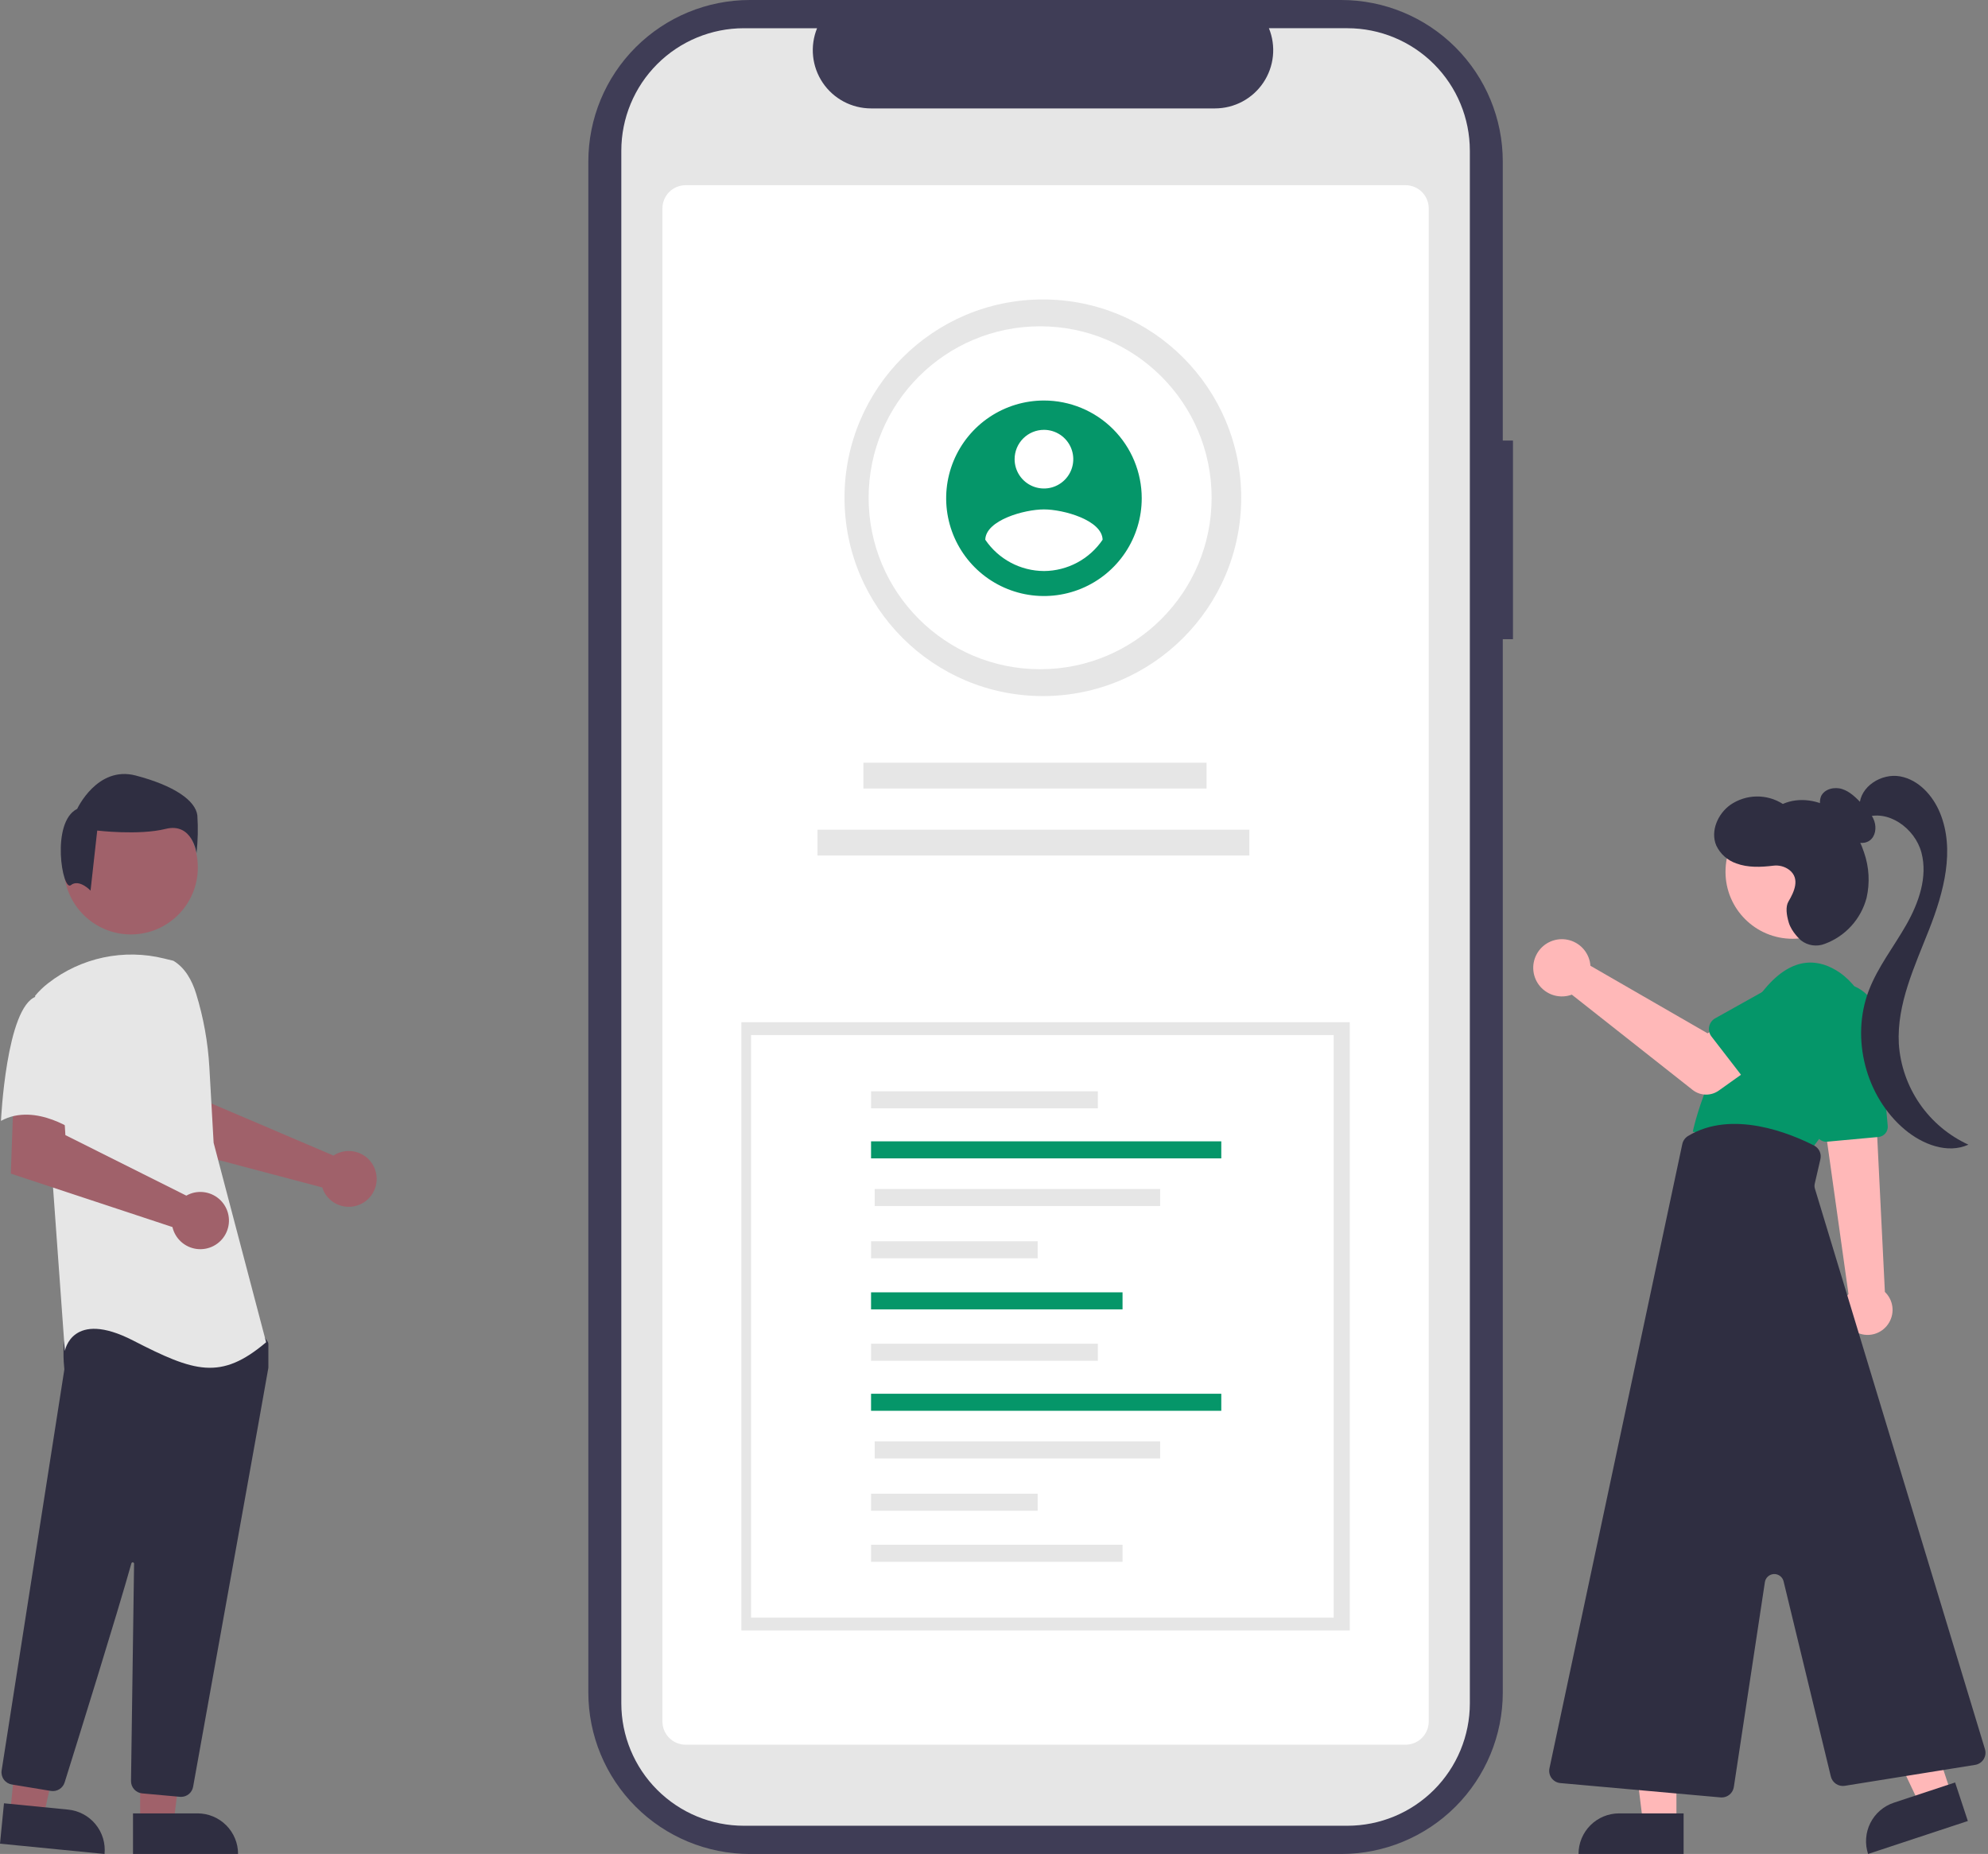 <svg width="729" height="680" viewBox="0 0 729 680" fill="none" xmlns="http://www.w3.org/2000/svg">
<rect x="0" y="0" width="729" height="680" fill="#808080" stroke="none"/>
<g clip-path="url(#clip0_8878_32)">
<path d="M554.805 161.594H551.069V59.24C551.069 43.529 544.828 28.461 533.718 17.351C522.609 6.241 507.541 0 491.829 0H274.983C259.272 0 244.204 6.241 233.094 17.351C221.985 28.461 215.743 43.529 215.743 59.24V620.761C215.743 636.472 221.985 651.54 233.094 662.65C244.204 673.76 259.272 680.001 274.983 680.001H491.833C507.545 680.001 522.613 673.76 533.722 662.65C544.832 651.54 551.073 636.472 551.073 620.761V234.451H554.805V161.594Z" fill="#3F3D56"/>
<path d="M538.995 55.276V624.728C538.994 636.64 534.261 648.064 525.839 656.488C517.417 664.912 505.994 669.647 494.082 669.651H272.776C260.859 669.652 249.43 664.919 241.002 656.494C232.574 648.068 227.838 636.64 227.835 624.723V55.276C227.839 43.36 232.576 31.933 241.004 23.509C249.431 15.085 260.86 10.353 272.776 10.354H299.621C298.303 13.596 297.802 17.111 298.161 20.592C298.52 24.073 299.728 27.413 301.68 30.317C303.632 33.221 306.267 35.602 309.354 37.249C312.441 38.897 315.886 39.761 319.385 39.765H445.553C449.053 39.76 452.498 38.896 455.585 37.248C458.672 35.6 461.307 33.219 463.259 30.314C465.21 27.409 466.418 24.07 466.776 20.588C467.135 17.107 466.632 13.592 465.313 10.35H494.069C505.981 10.352 517.405 15.085 525.829 23.507C534.252 31.929 538.987 43.351 538.991 55.263L538.995 55.276Z" fill="#E6E6E6"/>
<path d="M515.416 639.926H251.416C249.162 639.923 247.001 639.027 245.408 637.433C243.814 635.84 242.918 633.679 242.916 631.426V76.426C242.918 74.172 243.814 72.012 245.408 70.418C247.001 68.825 249.162 67.928 251.416 67.926H515.416C517.669 67.928 519.83 68.825 521.423 70.418C523.017 72.012 523.913 74.172 523.916 76.426V631.426C523.913 633.679 523.017 635.84 521.423 637.433C519.83 639.027 517.669 639.923 515.416 639.926Z" fill="white"/>
<path d="M382.415 255.306C422.586 255.306 455.151 222.741 455.151 182.57C455.151 142.399 422.586 109.834 382.415 109.834C342.244 109.834 309.679 142.399 309.679 182.57C309.679 222.741 342.244 255.306 382.415 255.306Z" fill="#E6E6E6"/>
<path d="M381.415 245.46C416.148 245.46 444.304 217.303 444.304 182.571C444.304 147.838 416.148 119.682 381.415 119.682C346.683 119.682 318.526 147.838 318.526 182.571C318.526 217.303 346.683 245.46 381.415 245.46Z" fill="white"/>
<path d="M382.816 146.901C375.724 146.901 368.791 149.004 362.895 152.944C356.998 156.884 352.403 162.484 349.689 169.035C346.975 175.587 346.265 182.797 347.648 189.752C349.032 196.707 352.447 203.096 357.462 208.111C362.476 213.125 368.865 216.54 375.82 217.924C382.776 219.307 389.985 218.597 396.537 215.883C403.089 213.17 408.689 208.574 412.629 202.677C416.569 196.781 418.672 189.849 418.672 182.757C418.672 173.247 414.894 164.127 408.17 157.403C401.445 150.679 392.325 146.901 382.816 146.901ZM382.816 157.658C384.943 157.658 387.023 158.289 388.792 159.471C390.561 160.653 391.94 162.333 392.754 164.298C393.568 166.264 393.781 168.427 393.366 170.513C392.951 172.6 391.926 174.517 390.422 176.021C388.917 177.526 387.001 178.55 384.914 178.965C382.827 179.38 380.665 179.167 378.699 178.353C376.733 177.539 375.053 176.16 373.871 174.391C372.689 172.622 372.058 170.542 372.058 168.415C372.058 167.002 372.337 165.603 372.877 164.298C373.418 162.993 374.21 161.807 375.209 160.809C376.208 159.81 377.394 159.017 378.699 158.477C380.004 157.936 381.403 157.658 382.816 157.658ZM382.816 209.442C378.566 209.423 374.386 208.367 370.636 206.366C366.887 204.365 363.683 201.48 361.302 197.961C361.474 190.79 375.644 186.842 382.816 186.842C389.988 186.842 404.156 190.79 404.329 197.961C401.946 201.478 398.741 204.362 394.992 206.363C391.244 208.364 387.065 209.422 382.816 209.445V209.442Z" fill="#059669"/>
<path d="M442.443 279.75H316.605V289.208H442.443V279.75Z" fill="#E6E6E6"/>
<path d="M458.137 304.327H299.769V313.785H458.137V304.327Z" fill="#E6E6E6"/>
<path d="M494.962 374.923H271.868V598.017H494.962V374.923Z" fill="#E6E6E6"/>
<path d="M489.071 379.643H275.416V593.298H489.071V379.643Z" fill="white"/>
<path d="M402.584 400.267H319.416V406.518H402.584V400.267Z" fill="#E6E6E6"/>
<path d="M447.845 418.619H319.416V424.87H447.845V418.619Z" fill="#059669"/>
<path d="M425.418 436.096H320.75V442.347H425.418V436.096Z" fill="#E6E6E6"/>
<path d="M380.519 455.271H319.416V461.522H380.519V455.271Z" fill="#E6E6E6"/>
<path d="M411.635 474.002H319.416V480.253H411.635V474.002Z" fill="#059669"/>
<path d="M402.584 492.851H319.416V499.102H402.584V492.851Z" fill="#E6E6E6"/>
<path d="M447.845 511.202H319.416V517.453H447.845V511.202Z" fill="#059669"/>
<path d="M425.418 528.679H320.75V534.93H425.418V528.679Z" fill="#E6E6E6"/>
<path d="M380.519 547.855H319.416V554.107H380.519V547.855Z" fill="#E6E6E6"/>
<path d="M411.635 566.587H319.416V572.838H411.635V566.587Z" fill="#E6E6E6"/>
<path d="M692.769 485.026C692.174 486.067 691.379 486.98 690.431 487.714C689.483 488.448 688.4 488.988 687.243 489.303C686.086 489.618 684.878 489.703 683.689 489.551C682.5 489.4 681.352 489.015 680.311 488.42C679.27 487.825 678.357 487.031 677.623 486.083C676.889 485.134 676.349 484.051 676.034 482.894C675.719 481.737 675.635 480.53 675.786 479.341C675.938 478.151 676.322 477.003 676.917 475.962C676.937 475.927 676.958 475.891 676.979 475.856C677.234 475.428 677.521 475.02 677.839 474.636L670.159 419.896L669.929 418.256L668.369 407.086L668.139 405.476L668.989 405.516L683.869 406.196L687.859 406.376L688.359 416.566L691.189 473.856C692.667 475.271 693.627 477.141 693.914 479.167C694.2 481.193 693.797 483.257 692.769 485.026Z" fill="#FFB8B8"/>
<path d="M669.972 418.752L688.867 417.019C689.847 416.926 690.751 416.45 691.381 415.694C692.011 414.938 692.317 413.963 692.231 412.982L688.731 373.69C688.564 371.816 688.029 369.994 687.158 368.327C686.286 366.659 685.095 365.18 683.651 363.974C682.208 362.767 680.541 361.856 678.746 361.294C676.951 360.731 675.062 360.528 673.188 360.695C671.314 360.862 669.492 361.397 667.825 362.269C666.157 363.14 664.678 364.332 663.472 365.775C662.265 367.218 661.354 368.885 660.792 370.681C660.229 372.476 660.026 374.364 660.193 376.238C660.217 376.509 660.249 376.778 660.289 377.047L665.955 415.587C666.085 416.47 666.528 417.277 667.203 417.861C667.878 418.445 668.74 418.767 669.632 418.768C669.746 418.77 669.86 418.765 669.972 418.752Z" fill="#059669"/>
<path d="M684.295 387.009C686.206 381.596 686.294 375.706 684.547 370.238C682.799 364.77 679.312 360.023 674.616 356.721C667.491 351.846 657.741 350.096 647.241 362.596C626.241 387.596 620.741 415.096 620.741 415.096L663.741 422.096C663.741 422.096 678.364 404.221 684.295 387.009Z" fill="#059669"/>
<path d="M614.748 668.615H602.488L596.656 621.327H614.75L614.748 668.615Z" fill="#FFB8B8"/>
<path d="M578.847 679.998H617.378V665.111H593.734C589.785 665.111 585.999 666.68 583.207 669.471C580.415 672.263 578.847 676.05 578.847 679.998Z" fill="#2F2E41"/>
<path d="M715.542 657.922L703.901 661.77L683.521 618.702L700.702 613.023L715.542 657.922Z" fill="#FFB8B8"/>
<path d="M685.025 679.998L721.609 667.906L716.937 653.771L694.488 661.191C692.631 661.805 690.914 662.778 689.434 664.055C687.954 665.332 686.74 666.888 685.861 668.635C684.982 670.381 684.456 672.283 684.313 674.233C684.169 676.183 684.411 678.142 685.025 679.998Z" fill="#2F2E41"/>
<path d="M657.302 344.322C670.866 344.322 681.863 333.326 681.863 319.761C681.863 306.197 670.866 295.2 657.302 295.2C643.737 295.2 632.741 306.197 632.741 319.761C632.741 333.326 643.737 344.322 657.302 344.322Z" fill="#FFB8B8"/>
<path d="M635.796 655.452L647.181 580.307C647.303 579.505 647.699 578.77 648.303 578.228C648.906 577.686 649.679 577.37 650.489 577.335C651.299 577.3 652.097 577.547 652.745 578.034C653.394 578.521 653.852 579.219 654.043 580.007L671.381 651.619C671.655 652.716 672.328 653.672 673.269 654.298C674.211 654.924 675.352 655.176 676.469 655.004L724.294 647.318C724.929 647.216 725.534 646.98 726.069 646.625C726.604 646.27 727.057 645.804 727.398 645.26C727.738 644.715 727.958 644.104 728.042 643.467C728.127 642.83 728.074 642.183 727.887 641.568L665.526 435.968C665.349 435.384 665.328 434.763 665.465 434.168L667.541 425.168C667.77 424.193 667.664 423.169 667.242 422.26C666.821 421.351 666.107 420.61 665.214 420.154C656.722 415.821 635.214 406.813 618.983 416.68C618.457 417.002 618.001 417.427 617.643 417.93C617.286 418.433 617.034 419.004 616.904 419.607L568.188 648.577C568.056 649.2 568.057 649.843 568.192 650.466C568.326 651.088 568.591 651.674 568.969 652.187C569.347 652.699 569.83 653.125 570.385 653.437C570.94 653.749 571.554 653.939 572.188 653.996L630.945 659.258C631.079 659.27 631.212 659.276 631.345 659.276C632.421 659.274 633.461 658.888 634.277 658.186C635.092 657.485 635.63 656.515 635.793 655.451L635.796 655.452Z" fill="#2F2E41"/>
<path d="M673.588 302.408C671.736 301.294 670.093 299.866 668.733 298.188C668.061 297.34 667.619 296.333 667.449 295.265C667.279 294.197 667.387 293.103 667.763 292.088C669.004 289.35 672.691 288.488 675.549 289.417C678.407 290.346 680.614 292.589 682.702 294.75C684.541 296.65 686.433 298.642 687.302 301.141C688.171 303.64 687.726 306.809 685.556 308.326C683.426 309.814 680.364 309.205 678.316 307.607C676.268 306.009 675 303.637 673.791 301.337L673.588 302.408Z" fill="#2F2E41"/>
<path d="M681.907 295.41C682.043 288.49 689.931 283.527 696.744 284.754C703.557 285.981 708.793 291.789 711.414 298.195C716.952 311.73 712.795 327.174 707.459 340.795C702.123 354.416 695.519 368.234 696.298 382.838C696.825 390.732 699.474 398.336 703.965 404.849C708.456 411.361 714.622 416.54 721.813 419.838C714.125 423.323 704.935 419.723 698.474 414.29C684.126 402.225 678.588 380.744 685.313 363.246C688.63 354.615 694.476 347.231 699.04 339.19C703.604 331.149 706.953 321.672 704.596 312.731C702.239 303.79 692.211 296.552 683.638 300.011L681.907 295.41Z" fill="#2F2E41"/>
<path d="M655.829 330.66C657.97 327.042 660.129 322.292 656.217 319.129C655.366 318.473 654.392 317.993 653.353 317.718C652.314 317.444 651.231 317.379 650.167 317.529C645.755 318.061 640.95 318.28 636.679 316.677C635.077 316.126 633.602 315.259 632.342 314.126C631.082 312.994 630.062 311.62 629.344 310.086C627.144 304.862 629.9 298.514 634.509 295.212C637.329 293.266 640.66 292.195 644.086 292.134C647.512 292.073 650.88 293.026 653.767 294.871C659.737 292.234 666.98 293.407 672.404 297.037C677.828 300.667 681.539 306.48 683.555 312.687C685.412 318.03 685.732 323.787 684.478 329.302C683.469 333.139 681.55 336.677 678.884 339.615C676.218 342.553 672.883 344.805 669.162 346.181C667.712 346.753 666.138 346.934 664.597 346.706C663.056 346.478 661.601 345.848 660.38 344.881C660.38 344.881 656.995 341.926 655.936 338.367C655.121 335.63 654.686 332.593 655.829 330.66Z" fill="#2F2E41"/>
<path d="M582.967 352.576C583.089 353.115 583.169 353.664 583.206 354.216L626.163 378.998L636.604 372.987L647.735 387.559L630.285 399.997C628.875 401.002 627.177 401.523 625.446 401.48C623.715 401.438 622.044 400.836 620.685 399.763L576.385 364.817C574.385 365.558 572.207 365.672 570.141 365.145C568.075 364.617 566.218 363.473 564.818 361.865C563.418 360.256 562.54 358.26 562.303 356.141C562.065 354.021 562.478 351.88 563.488 350.002C564.497 348.123 566.054 346.596 567.952 345.624C569.85 344.653 571.999 344.282 574.113 344.561C576.228 344.841 578.206 345.757 579.787 347.189C581.367 348.621 582.474 350.5 582.961 352.576H582.967Z" fill="#FFB8B8"/>
<path d="M627.6 380.172L641.484 398.166C641.879 398.678 642.379 399.098 642.951 399.399C643.523 399.699 644.153 399.873 644.798 399.908C645.443 399.944 646.089 399.84 646.69 399.604C647.291 399.367 647.835 399.004 648.284 398.539L664.001 382.218C666.66 380.239 668.424 377.284 668.905 374.004C669.386 370.724 668.545 367.387 666.565 364.728C664.586 362.068 661.632 360.304 658.351 359.823C655.071 359.342 651.734 360.183 649.075 362.163C648.939 362.264 648.805 362.368 648.674 362.474L628.962 373.496C628.397 373.812 627.908 374.246 627.526 374.768C627.145 375.29 626.88 375.888 626.75 376.522C626.621 377.155 626.629 377.809 626.775 378.439C626.921 379.069 627.201 379.66 627.597 380.172L627.6 380.172Z" fill="#059669"/>
<path d="M123.702 423.057C123.211 423.281 122.739 423.544 122.29 423.844L77.439 404.701L75.838 392.886L57.916 392.776L58.975 419.876L118.176 435.534C118.3 435.945 118.45 436.349 118.624 436.742C119.479 438.568 120.856 440.101 122.58 441.148C124.304 442.194 126.3 442.708 128.315 442.625C130.33 442.541 132.276 441.864 133.908 440.678C135.539 439.493 136.784 437.851 137.486 435.96C138.188 434.069 138.316 432.013 137.853 430.05C137.39 428.087 136.358 426.304 134.885 424.926C133.412 423.547 131.565 422.635 129.576 422.303C127.586 421.971 125.543 422.234 123.702 423.06L123.702 423.057Z" fill="#A0616A"/>
<path d="M51.398 668.616H63.658L69.49 621.328H51.397L51.398 668.616Z" fill="#A0616A"/>
<path d="M72.415 665.113H48.772V679.995H87.302C87.302 676.047 85.734 672.26 82.942 669.468C80.15 666.676 76.364 665.108 72.415 665.108V665.113Z" fill="#2F2E41"/>
<path d="M3.718 665.152L15.918 666.352L26.359 619.864L8.352 618.095L3.718 665.152Z" fill="#A0616A"/>
<path d="M24.985 663.728L1.459 661.411L0 676.224L38.337 680C38.529 678.055 38.336 676.091 37.768 674.22C37.201 672.35 36.27 670.609 35.031 669.099C33.791 667.588 32.265 666.336 30.541 665.414C28.817 664.493 26.93 663.92 24.985 663.728Z" fill="#2F2E41"/>
<path d="M47.985 342.73C61.55 342.73 72.546 331.734 72.546 318.169C72.546 304.604 61.55 293.608 47.985 293.608C34.421 293.608 23.424 304.604 23.424 318.169C23.424 331.734 34.421 342.73 47.985 342.73Z" fill="#A0616A"/>
<path d="M66.398 659.053C67.452 659.055 68.473 658.686 69.281 658.009C70.089 657.332 70.631 656.391 70.813 655.353C77.154 620.134 97.901 504.953 98.397 501.76C98.408 501.686 98.414 501.612 98.413 501.538V492.95C98.414 492.637 98.316 492.332 98.134 492.078L95.394 488.24C95.264 488.055 95.093 487.903 94.895 487.794C94.697 487.686 94.476 487.625 94.25 487.615C78.628 486.883 27.466 484.736 24.994 487.824C22.512 490.924 23.394 500.331 23.594 502.184L23.584 502.377L0.599 649.377C0.419 650.549 0.708 651.745 1.403 652.706C2.099 653.668 3.144 654.316 4.314 654.512L18.67 656.877C19.739 657.049 20.835 656.831 21.757 656.263C22.679 655.696 23.367 654.816 23.695 653.784C28.135 639.596 43.024 591.866 48.184 573.397C48.217 573.281 48.291 573.18 48.392 573.114C48.494 573.048 48.616 573.021 48.735 573.038C48.855 573.055 48.965 573.115 49.044 573.206C49.123 573.298 49.166 573.415 49.165 573.536C48.907 591.142 48.284 636.059 48.065 651.573L48.042 653.244C48.033 654.375 48.448 655.469 49.206 656.309C49.964 657.148 51.009 657.673 52.135 657.78L65.978 659.034C66.118 659.047 66.258 659.054 66.398 659.053Z" fill="#2F2E41"/>
<path d="M63.573 352.388C67.859 354.936 70.424 359.618 71.896 364.388C74.621 373.209 76.261 382.329 76.78 391.547L78.336 419.147L97.591 492.317C80.902 506.438 71.276 503.228 48.81 491.678C26.344 480.128 23.778 495.529 23.778 495.529L19.286 433.271L12.868 365.239C14.309 363.504 15.94 361.936 17.73 360.565C23.662 355.951 30.564 352.744 37.916 351.185C45.268 349.626 52.878 349.756 60.172 351.565L63.573 352.388Z" fill="#E6E6E6"/>
<path d="M69.827 437.834C69.31 438.027 68.808 438.262 68.327 438.534L23.977 416.334L23.241 404.308L4.947 403.047L3.967 430.46L63.233 450.06C63.717 452.137 64.821 454.017 66.4 455.451C67.978 456.885 69.956 457.804 72.069 458.086C74.183 458.369 76.332 458.001 78.232 457.031C80.131 456.062 81.69 454.538 82.702 452.661C83.714 450.784 84.13 448.643 83.895 446.524C83.661 444.404 82.786 442.406 81.388 440.796C79.991 439.186 78.136 438.039 76.07 437.509C74.005 436.979 71.827 437.09 69.826 437.828L69.827 437.834Z" fill="#A0616A"/>
<path d="M13.188 365.545C2.277 369.396 0.354 411.119 0.354 411.119C13.191 404.059 28.596 415.612 28.596 415.612C28.596 415.612 31.805 404.7 35.656 390.58C36.818 386.608 36.957 382.407 36.06 378.367C35.162 374.327 33.257 370.579 30.521 367.474C30.521 367.474 24.101 361.692 13.188 365.545Z" fill="#E6E6E6"/>
<path d="M25.967 324.665C29.027 322.217 33.202 326.665 33.202 326.665L35.65 304.634C35.65 304.634 50.95 306.467 60.744 304.022C70.538 301.577 72.067 312.897 72.067 312.897C72.572 308.324 72.674 303.716 72.373 299.126C71.761 293.618 63.805 288.109 49.728 284.437C35.651 280.765 28.307 296.678 28.307 296.678C18.509 301.573 22.903 327.113 25.967 324.665Z" fill="#2F2E41"/>
</g>
<defs>
<clipPath id="clip0_8878_32">
<rect width="728.082" height="680.001" fill="white"/>
</clipPath>
</defs>
</svg>
